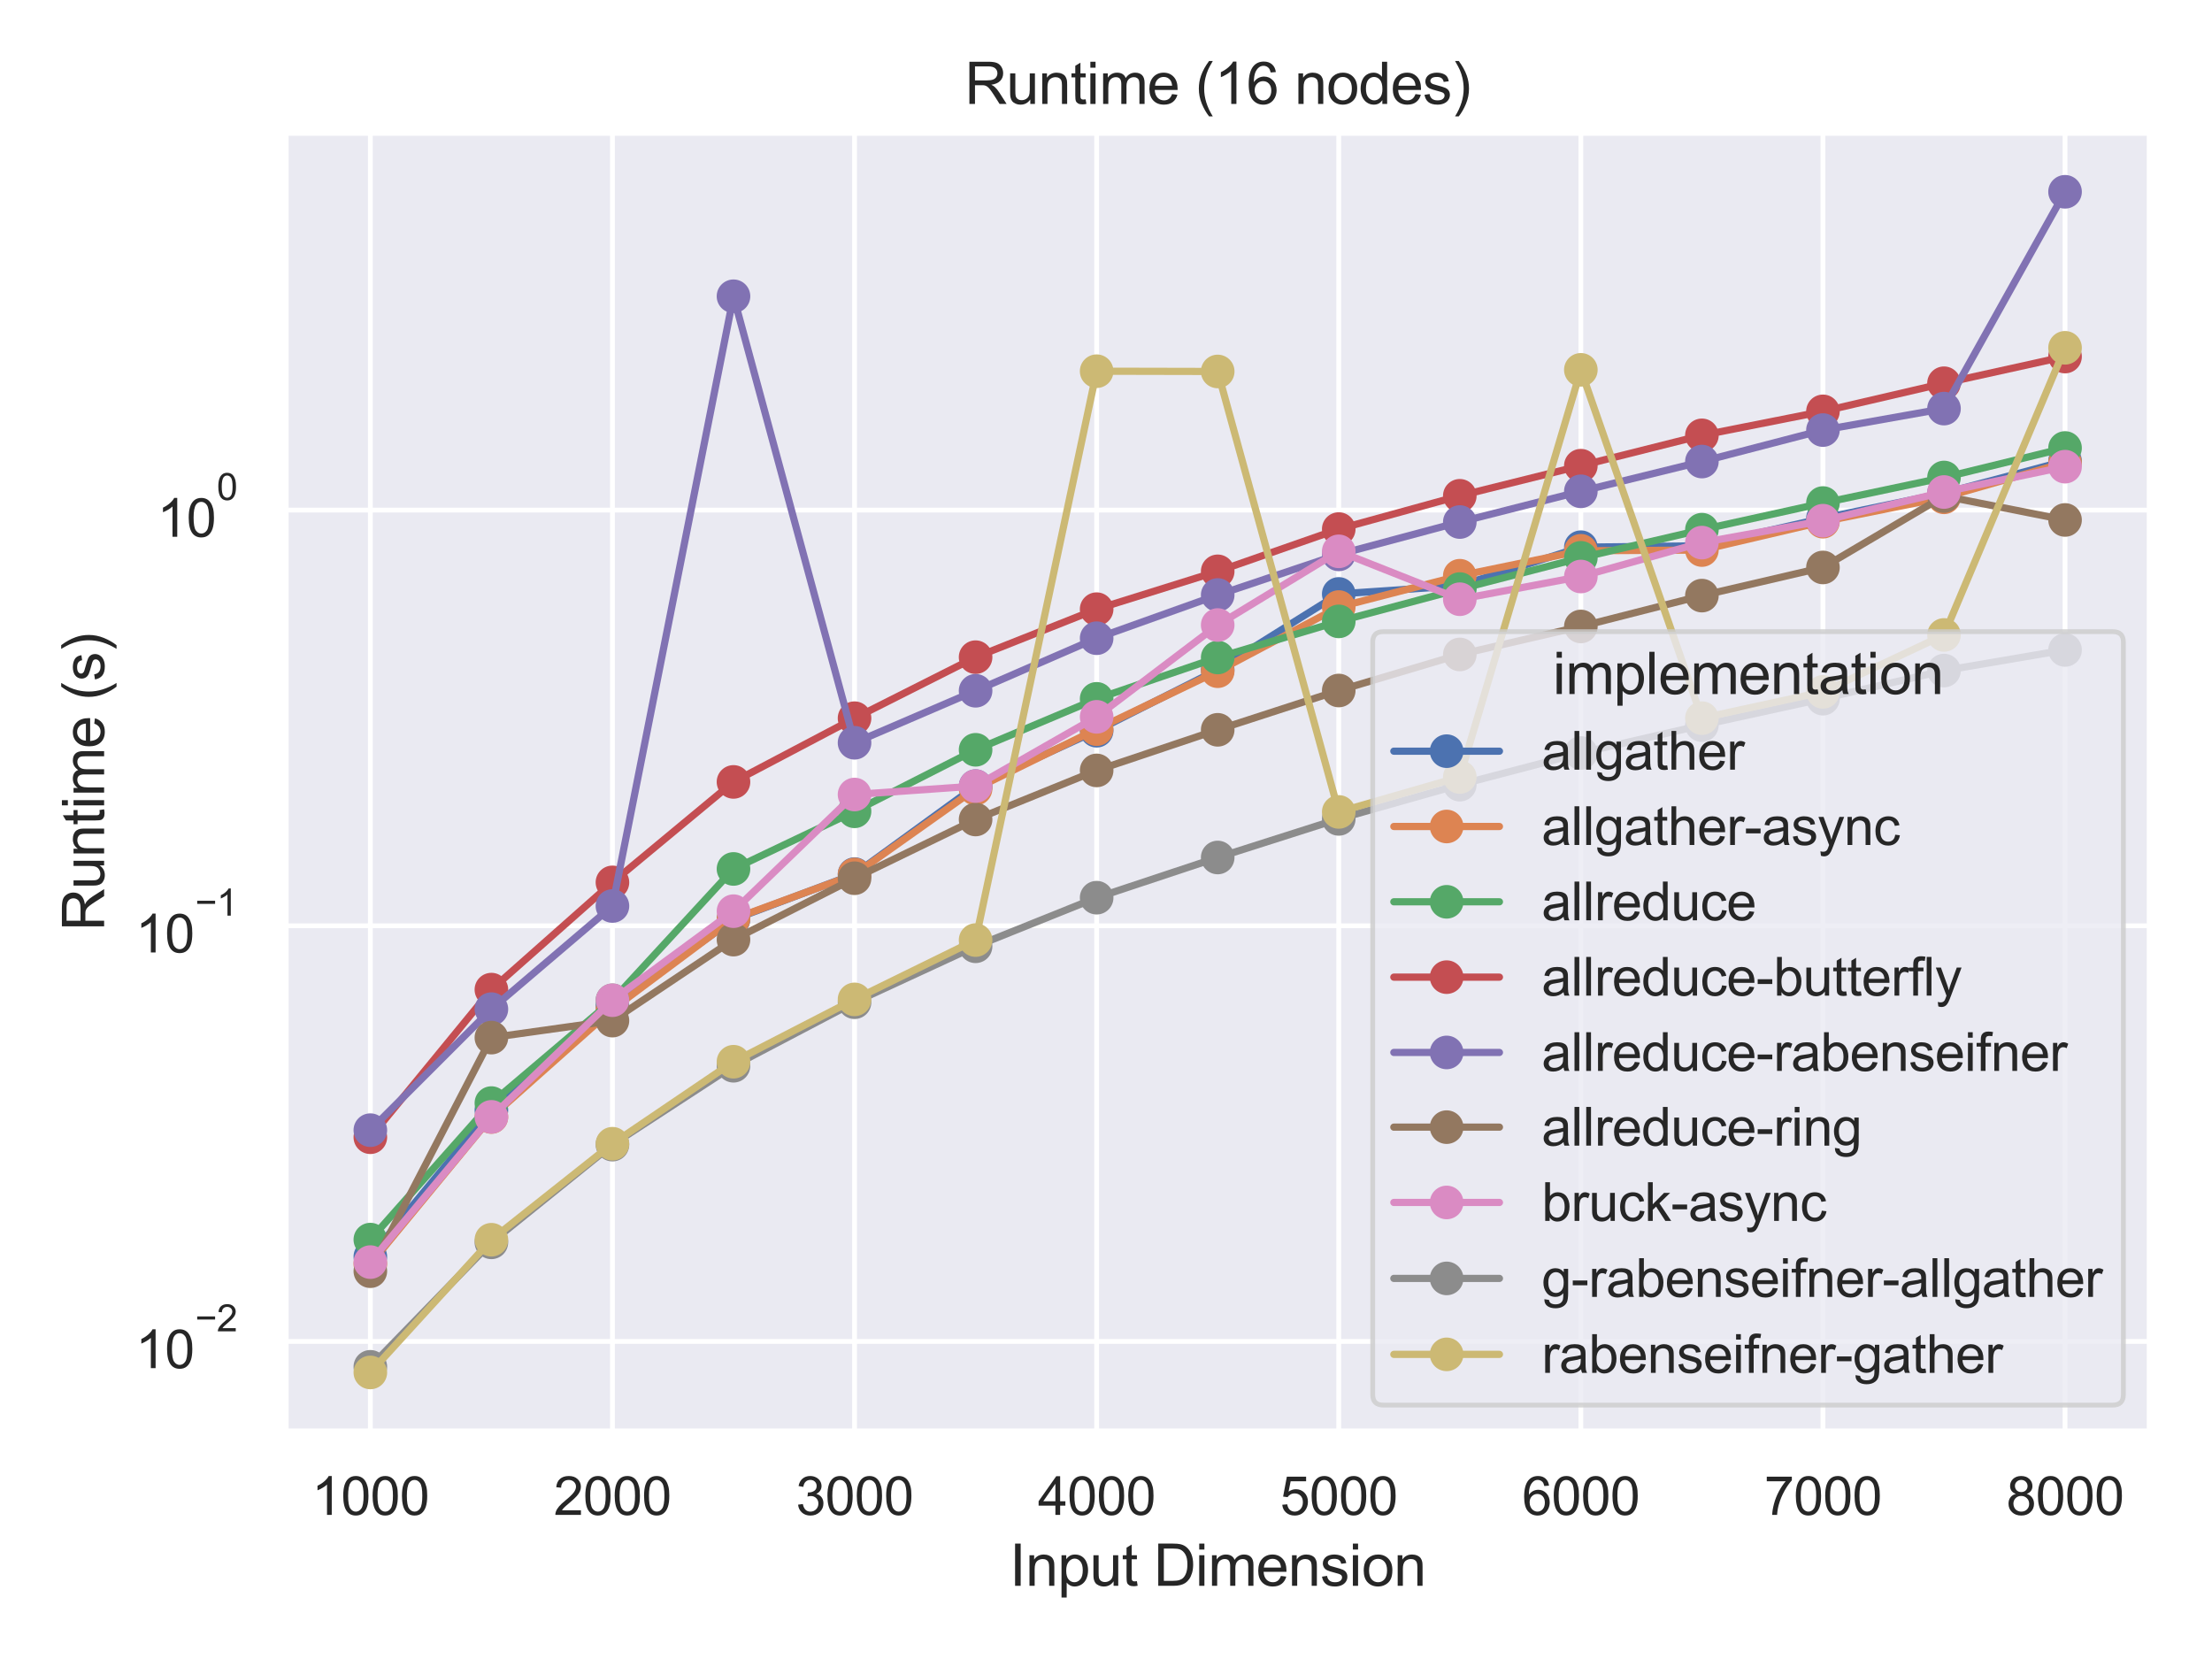 <?xml version="1.0" encoding="utf-8" standalone="no"?>
<!DOCTYPE svg PUBLIC "-//W3C//DTD SVG 1.1//EN"
  "http://www.w3.org/Graphics/SVG/1.1/DTD/svg11.dtd">
<svg height="345.6pt" version="1.1" viewBox="0 0 460.8 345.6" width="460.8pt" xmlns="http://www.w3.org/2000/svg" xmlns:xlink="http://www.w3.org/1999/xlink">
 <defs>
  <style type="text/css">*{stroke-linecap:butt;stroke-linejoin:round;}</style>
 </defs>
 <g id="figure_1">
  <g id="patch_1">
   <path d="M 0 345.6 
L 460.8 345.6 
L 460.8 0 
L 0 0 
z
" style="fill:#ffffff;"/>
  </g>
  <g id="axes_1">
   <g id="patch_2">
    <path d="M 59.497 298.204 
L 447.84 298.204 
L 447.84 27.656 
L 59.497 27.656 
z
" style="fill:#eaeaf2;"/>
   </g>
   <g id="matplotlib.axis_1">
    <g id="xtick_1">
     <g id="line2d_1">
      <path clip-path="url(#pab7d35e497)" d="M 77.149 298.204 
L 77.149 27.656 
" style="fill:none;stroke:#ffffff;stroke-linecap:round;"/>
     </g>
     <g id="text_1">
      <!-- 1000 -->
      <g style="fill:#262626;" transform="translate(64.915 315.577)scale(0.11 -0.11)">
       <defs>
        <path d="M 2384 0 
L 1822 0 
L 1822 3584 
Q 1619 3391 1289 3197 
Q 959 3003 697 2906 
L 697 3450 
Q 1169 3672 1522 3987 
Q 1875 4303 2022 4600 
L 2384 4600 
L 2384 0 
z
" id="ArialMT-31" transform="scale(0.016)"/>
        <path d="M 266 2259 
Q 266 3072 433 3567 
Q 600 4063 929 4331 
Q 1259 4600 1759 4600 
Q 2128 4600 2406 4451 
Q 2684 4303 2865 4023 
Q 3047 3744 3150 3342 
Q 3253 2941 3253 2259 
Q 3253 1453 3087 958 
Q 2922 463 2592 192 
Q 2263 -78 1759 -78 
Q 1097 -78 719 397 
Q 266 969 266 2259 
z
M 844 2259 
Q 844 1131 1108 757 
Q 1372 384 1759 384 
Q 2147 384 2411 759 
Q 2675 1134 2675 2259 
Q 2675 3391 2411 3762 
Q 2147 4134 1753 4134 
Q 1366 4134 1134 3806 
Q 844 3388 844 2259 
z
" id="ArialMT-30" transform="scale(0.016)"/>
       </defs>
       <use xlink:href="#ArialMT-31"/>
       <use x="55.615" xlink:href="#ArialMT-30"/>
       <use x="111.23" xlink:href="#ArialMT-30"/>
       <use x="166.846" xlink:href="#ArialMT-30"/>
      </g>
     </g>
    </g>
    <g id="xtick_2">
     <g id="line2d_2">
      <path clip-path="url(#pab7d35e497)" d="M 127.583 298.204 
L 127.583 27.656 
" style="fill:none;stroke:#ffffff;stroke-linecap:round;"/>
     </g>
     <g id="text_2">
      <!-- 2000 -->
      <g style="fill:#262626;" transform="translate(115.349 315.577)scale(0.11 -0.11)">
       <defs>
        <path d="M 3222 541 
L 3222 0 
L 194 0 
Q 188 203 259 391 
Q 375 700 629 1000 
Q 884 1300 1366 1694 
Q 2113 2306 2375 2664 
Q 2638 3022 2638 3341 
Q 2638 3675 2398 3904 
Q 2159 4134 1775 4134 
Q 1369 4134 1125 3890 
Q 881 3647 878 3216 
L 300 3275 
Q 359 3922 746 4261 
Q 1134 4600 1788 4600 
Q 2447 4600 2831 4234 
Q 3216 3869 3216 3328 
Q 3216 3053 3103 2787 
Q 2991 2522 2730 2228 
Q 2469 1934 1863 1422 
Q 1356 997 1212 845 
Q 1069 694 975 541 
L 3222 541 
z
" id="ArialMT-32" transform="scale(0.016)"/>
       </defs>
       <use xlink:href="#ArialMT-32"/>
       <use x="55.615" xlink:href="#ArialMT-30"/>
       <use x="111.23" xlink:href="#ArialMT-30"/>
       <use x="166.846" xlink:href="#ArialMT-30"/>
      </g>
     </g>
    </g>
    <g id="xtick_3">
     <g id="line2d_3">
      <path clip-path="url(#pab7d35e497)" d="M 178.017 298.204 
L 178.017 27.656 
" style="fill:none;stroke:#ffffff;stroke-linecap:round;"/>
     </g>
     <g id="text_3">
      <!-- 3000 -->
      <g style="fill:#262626;" transform="translate(165.783 315.577)scale(0.11 -0.11)">
       <defs>
        <path d="M 269 1209 
L 831 1284 
Q 928 806 1161 595 
Q 1394 384 1728 384 
Q 2125 384 2398 659 
Q 2672 934 2672 1341 
Q 2672 1728 2419 1979 
Q 2166 2231 1775 2231 
Q 1616 2231 1378 2169 
L 1441 2663 
Q 1497 2656 1531 2656 
Q 1891 2656 2178 2843 
Q 2466 3031 2466 3422 
Q 2466 3731 2256 3934 
Q 2047 4138 1716 4138 
Q 1388 4138 1169 3931 
Q 950 3725 888 3313 
L 325 3413 
Q 428 3978 793 4289 
Q 1159 4600 1703 4600 
Q 2078 4600 2393 4439 
Q 2709 4278 2876 4000 
Q 3044 3722 3044 3409 
Q 3044 3113 2884 2869 
Q 2725 2625 2413 2481 
Q 2819 2388 3044 2092 
Q 3269 1797 3269 1353 
Q 3269 753 2831 336 
Q 2394 -81 1725 -81 
Q 1122 -81 723 278 
Q 325 638 269 1209 
z
" id="ArialMT-33" transform="scale(0.016)"/>
       </defs>
       <use xlink:href="#ArialMT-33"/>
       <use x="55.615" xlink:href="#ArialMT-30"/>
       <use x="111.23" xlink:href="#ArialMT-30"/>
       <use x="166.846" xlink:href="#ArialMT-30"/>
      </g>
     </g>
    </g>
    <g id="xtick_4">
     <g id="line2d_4">
      <path clip-path="url(#pab7d35e497)" d="M 228.451 298.204 
L 228.451 27.656 
" style="fill:none;stroke:#ffffff;stroke-linecap:round;"/>
     </g>
     <g id="text_4">
      <!-- 4000 -->
      <g style="fill:#262626;" transform="translate(216.217 315.577)scale(0.11 -0.11)">
       <defs>
        <path d="M 2069 0 
L 2069 1097 
L 81 1097 
L 81 1613 
L 2172 4581 
L 2631 4581 
L 2631 1613 
L 3250 1613 
L 3250 1097 
L 2631 1097 
L 2631 0 
L 2069 0 
z
M 2069 1613 
L 2069 3678 
L 634 1613 
L 2069 1613 
z
" id="ArialMT-34" transform="scale(0.016)"/>
       </defs>
       <use xlink:href="#ArialMT-34"/>
       <use x="55.615" xlink:href="#ArialMT-30"/>
       <use x="111.23" xlink:href="#ArialMT-30"/>
       <use x="166.846" xlink:href="#ArialMT-30"/>
      </g>
     </g>
    </g>
    <g id="xtick_5">
     <g id="line2d_5">
      <path clip-path="url(#pab7d35e497)" d="M 278.886 298.204 
L 278.886 27.656 
" style="fill:none;stroke:#ffffff;stroke-linecap:round;"/>
     </g>
     <g id="text_5">
      <!-- 5000 -->
      <g style="fill:#262626;" transform="translate(266.652 315.577)scale(0.11 -0.11)">
       <defs>
        <path d="M 266 1200 
L 856 1250 
Q 922 819 1161 601 
Q 1400 384 1738 384 
Q 2144 384 2425 690 
Q 2706 997 2706 1503 
Q 2706 1984 2436 2262 
Q 2166 2541 1728 2541 
Q 1456 2541 1237 2417 
Q 1019 2294 894 2097 
L 366 2166 
L 809 4519 
L 3088 4519 
L 3088 3981 
L 1259 3981 
L 1013 2750 
Q 1425 3038 1878 3038 
Q 2478 3038 2890 2622 
Q 3303 2206 3303 1553 
Q 3303 931 2941 478 
Q 2500 -78 1738 -78 
Q 1113 -78 717 272 
Q 322 622 266 1200 
z
" id="ArialMT-35" transform="scale(0.016)"/>
       </defs>
       <use xlink:href="#ArialMT-35"/>
       <use x="55.615" xlink:href="#ArialMT-30"/>
       <use x="111.23" xlink:href="#ArialMT-30"/>
       <use x="166.846" xlink:href="#ArialMT-30"/>
      </g>
     </g>
    </g>
    <g id="xtick_6">
     <g id="line2d_6">
      <path clip-path="url(#pab7d35e497)" d="M 329.32 298.204 
L 329.32 27.656 
" style="fill:none;stroke:#ffffff;stroke-linecap:round;"/>
     </g>
     <g id="text_6">
      <!-- 6000 -->
      <g style="fill:#262626;" transform="translate(317.086 315.577)scale(0.11 -0.11)">
       <defs>
        <path d="M 3184 3459 
L 2625 3416 
Q 2550 3747 2413 3897 
Q 2184 4138 1850 4138 
Q 1581 4138 1378 3988 
Q 1113 3794 959 3422 
Q 806 3050 800 2363 
Q 1003 2672 1297 2822 
Q 1591 2972 1913 2972 
Q 2475 2972 2870 2558 
Q 3266 2144 3266 1488 
Q 3266 1056 3080 686 
Q 2894 316 2569 119 
Q 2244 -78 1831 -78 
Q 1128 -78 684 439 
Q 241 956 241 2144 
Q 241 3472 731 4075 
Q 1159 4600 1884 4600 
Q 2425 4600 2770 4297 
Q 3116 3994 3184 3459 
z
M 888 1484 
Q 888 1194 1011 928 
Q 1134 663 1356 523 
Q 1578 384 1822 384 
Q 2178 384 2434 671 
Q 2691 959 2691 1453 
Q 2691 1928 2437 2201 
Q 2184 2475 1800 2475 
Q 1419 2475 1153 2201 
Q 888 1928 888 1484 
z
" id="ArialMT-36" transform="scale(0.016)"/>
       </defs>
       <use xlink:href="#ArialMT-36"/>
       <use x="55.615" xlink:href="#ArialMT-30"/>
       <use x="111.23" xlink:href="#ArialMT-30"/>
       <use x="166.846" xlink:href="#ArialMT-30"/>
      </g>
     </g>
    </g>
    <g id="xtick_7">
     <g id="line2d_7">
      <path clip-path="url(#pab7d35e497)" d="M 379.754 298.204 
L 379.754 27.656 
" style="fill:none;stroke:#ffffff;stroke-linecap:round;"/>
     </g>
     <g id="text_7">
      <!-- 7000 -->
      <g style="fill:#262626;" transform="translate(367.52 315.577)scale(0.11 -0.11)">
       <defs>
        <path d="M 303 3981 
L 303 4522 
L 3269 4522 
L 3269 4084 
Q 2831 3619 2401 2847 
Q 1972 2075 1738 1259 
Q 1569 684 1522 0 
L 944 0 
Q 953 541 1156 1306 
Q 1359 2072 1739 2783 
Q 2119 3494 2547 3981 
L 303 3981 
z
" id="ArialMT-37" transform="scale(0.016)"/>
       </defs>
       <use xlink:href="#ArialMT-37"/>
       <use x="55.615" xlink:href="#ArialMT-30"/>
       <use x="111.23" xlink:href="#ArialMT-30"/>
       <use x="166.846" xlink:href="#ArialMT-30"/>
      </g>
     </g>
    </g>
    <g id="xtick_8">
     <g id="line2d_8">
      <path clip-path="url(#pab7d35e497)" d="M 430.188 298.204 
L 430.188 27.656 
" style="fill:none;stroke:#ffffff;stroke-linecap:round;"/>
     </g>
     <g id="text_8">
      <!-- 8000 -->
      <g style="fill:#262626;" transform="translate(417.954 315.577)scale(0.11 -0.11)">
       <defs>
        <path d="M 1131 2484 
Q 781 2613 612 2850 
Q 444 3088 444 3419 
Q 444 3919 803 4259 
Q 1163 4600 1759 4600 
Q 2359 4600 2725 4251 
Q 3091 3903 3091 3403 
Q 3091 3084 2923 2848 
Q 2756 2613 2416 2484 
Q 2838 2347 3058 2040 
Q 3278 1734 3278 1309 
Q 3278 722 2862 322 
Q 2447 -78 1769 -78 
Q 1091 -78 675 323 
Q 259 725 259 1325 
Q 259 1772 486 2073 
Q 713 2375 1131 2484 
z
M 1019 3438 
Q 1019 3113 1228 2906 
Q 1438 2700 1772 2700 
Q 2097 2700 2305 2904 
Q 2513 3109 2513 3406 
Q 2513 3716 2298 3927 
Q 2084 4138 1766 4138 
Q 1444 4138 1231 3931 
Q 1019 3725 1019 3438 
z
M 838 1322 
Q 838 1081 952 856 
Q 1066 631 1291 507 
Q 1516 384 1775 384 
Q 2178 384 2440 643 
Q 2703 903 2703 1303 
Q 2703 1709 2433 1975 
Q 2163 2241 1756 2241 
Q 1359 2241 1098 1978 
Q 838 1716 838 1322 
z
" id="ArialMT-38" transform="scale(0.016)"/>
       </defs>
       <use xlink:href="#ArialMT-38"/>
       <use x="55.615" xlink:href="#ArialMT-30"/>
       <use x="111.23" xlink:href="#ArialMT-30"/>
       <use x="166.846" xlink:href="#ArialMT-30"/>
      </g>
     </g>
    </g>
    <g id="text_9">
     <!-- Input Dimension -->
     <g style="fill:#262626;" transform="translate(210.315 330.353)scale(0.12 -0.12)">
      <defs>
       <path d="M 597 0 
L 597 4581 
L 1203 4581 
L 1203 0 
L 597 0 
z
" id="ArialMT-49" transform="scale(0.016)"/>
       <path d="M 422 0 
L 422 3319 
L 928 3319 
L 928 2847 
Q 1294 3394 1984 3394 
Q 2284 3394 2536 3286 
Q 2788 3178 2913 3003 
Q 3038 2828 3088 2588 
Q 3119 2431 3119 2041 
L 3119 0 
L 2556 0 
L 2556 2019 
Q 2556 2363 2490 2533 
Q 2425 2703 2258 2804 
Q 2091 2906 1866 2906 
Q 1506 2906 1245 2678 
Q 984 2450 984 1813 
L 984 0 
L 422 0 
z
" id="ArialMT-6e" transform="scale(0.016)"/>
       <path d="M 422 -1272 
L 422 3319 
L 934 3319 
L 934 2888 
Q 1116 3141 1344 3267 
Q 1572 3394 1897 3394 
Q 2322 3394 2647 3175 
Q 2972 2956 3137 2557 
Q 3303 2159 3303 1684 
Q 3303 1175 3120 767 
Q 2938 359 2589 142 
Q 2241 -75 1856 -75 
Q 1575 -75 1351 44 
Q 1128 163 984 344 
L 984 -1272 
L 422 -1272 
z
M 931 1641 
Q 931 1000 1190 694 
Q 1450 388 1819 388 
Q 2194 388 2461 705 
Q 2728 1022 2728 1688 
Q 2728 2322 2467 2637 
Q 2206 2953 1844 2953 
Q 1484 2953 1207 2617 
Q 931 2281 931 1641 
z
" id="ArialMT-70" transform="scale(0.016)"/>
       <path d="M 2597 0 
L 2597 488 
Q 2209 -75 1544 -75 
Q 1250 -75 995 37 
Q 741 150 617 320 
Q 494 491 444 738 
Q 409 903 409 1263 
L 409 3319 
L 972 3319 
L 972 1478 
Q 972 1038 1006 884 
Q 1059 663 1231 536 
Q 1403 409 1656 409 
Q 1909 409 2131 539 
Q 2353 669 2445 892 
Q 2538 1116 2538 1541 
L 2538 3319 
L 3100 3319 
L 3100 0 
L 2597 0 
z
" id="ArialMT-75" transform="scale(0.016)"/>
       <path d="M 1650 503 
L 1731 6 
Q 1494 -44 1306 -44 
Q 1000 -44 831 53 
Q 663 150 594 308 
Q 525 466 525 972 
L 525 2881 
L 113 2881 
L 113 3319 
L 525 3319 
L 525 4141 
L 1084 4478 
L 1084 3319 
L 1650 3319 
L 1650 2881 
L 1084 2881 
L 1084 941 
Q 1084 700 1114 631 
Q 1144 563 1211 522 
Q 1278 481 1403 481 
Q 1497 481 1650 503 
z
" id="ArialMT-74" transform="scale(0.016)"/>
       <path id="ArialMT-20" transform="scale(0.016)"/>
       <path d="M 494 0 
L 494 4581 
L 2072 4581 
Q 2606 4581 2888 4516 
Q 3281 4425 3559 4188 
Q 3922 3881 4101 3404 
Q 4281 2928 4281 2316 
Q 4281 1794 4159 1391 
Q 4038 988 3847 723 
Q 3656 459 3429 307 
Q 3203 156 2883 78 
Q 2563 0 2147 0 
L 494 0 
z
M 1100 541 
L 2078 541 
Q 2531 541 2789 625 
Q 3047 709 3200 863 
Q 3416 1078 3536 1442 
Q 3656 1806 3656 2325 
Q 3656 3044 3420 3430 
Q 3184 3816 2847 3947 
Q 2603 4041 2063 4041 
L 1100 4041 
L 1100 541 
z
" id="ArialMT-44" transform="scale(0.016)"/>
       <path d="M 425 3934 
L 425 4581 
L 988 4581 
L 988 3934 
L 425 3934 
z
M 425 0 
L 425 3319 
L 988 3319 
L 988 0 
L 425 0 
z
" id="ArialMT-69" transform="scale(0.016)"/>
       <path d="M 422 0 
L 422 3319 
L 925 3319 
L 925 2853 
Q 1081 3097 1340 3245 
Q 1600 3394 1931 3394 
Q 2300 3394 2536 3241 
Q 2772 3088 2869 2813 
Q 3263 3394 3894 3394 
Q 4388 3394 4653 3120 
Q 4919 2847 4919 2278 
L 4919 0 
L 4359 0 
L 4359 2091 
Q 4359 2428 4304 2576 
Q 4250 2725 4106 2815 
Q 3963 2906 3769 2906 
Q 3419 2906 3187 2673 
Q 2956 2441 2956 1928 
L 2956 0 
L 2394 0 
L 2394 2156 
Q 2394 2531 2256 2718 
Q 2119 2906 1806 2906 
Q 1569 2906 1367 2781 
Q 1166 2656 1075 2415 
Q 984 2175 984 1722 
L 984 0 
L 422 0 
z
" id="ArialMT-6d" transform="scale(0.016)"/>
       <path d="M 2694 1069 
L 3275 997 
Q 3138 488 2766 206 
Q 2394 -75 1816 -75 
Q 1088 -75 661 373 
Q 234 822 234 1631 
Q 234 2469 665 2931 
Q 1097 3394 1784 3394 
Q 2450 3394 2872 2941 
Q 3294 2488 3294 1666 
Q 3294 1616 3291 1516 
L 816 1516 
Q 847 969 1125 678 
Q 1403 388 1819 388 
Q 2128 388 2347 550 
Q 2566 713 2694 1069 
z
M 847 1978 
L 2700 1978 
Q 2663 2397 2488 2606 
Q 2219 2931 1791 2931 
Q 1403 2931 1139 2672 
Q 875 2413 847 1978 
z
" id="ArialMT-65" transform="scale(0.016)"/>
       <path d="M 197 991 
L 753 1078 
Q 800 744 1014 566 
Q 1228 388 1613 388 
Q 2000 388 2187 545 
Q 2375 703 2375 916 
Q 2375 1106 2209 1216 
Q 2094 1291 1634 1406 
Q 1016 1563 777 1677 
Q 538 1791 414 1992 
Q 291 2194 291 2438 
Q 291 2659 392 2848 
Q 494 3038 669 3163 
Q 800 3259 1026 3326 
Q 1253 3394 1513 3394 
Q 1903 3394 2198 3281 
Q 2494 3169 2634 2976 
Q 2775 2784 2828 2463 
L 2278 2388 
Q 2241 2644 2061 2787 
Q 1881 2931 1553 2931 
Q 1166 2931 1000 2803 
Q 834 2675 834 2503 
Q 834 2394 903 2306 
Q 972 2216 1119 2156 
Q 1203 2125 1616 2013 
Q 2213 1853 2448 1751 
Q 2684 1650 2818 1456 
Q 2953 1263 2953 975 
Q 2953 694 2789 445 
Q 2625 197 2315 61 
Q 2006 -75 1616 -75 
Q 969 -75 630 194 
Q 291 463 197 991 
z
" id="ArialMT-73" transform="scale(0.016)"/>
       <path d="M 213 1659 
Q 213 2581 725 3025 
Q 1153 3394 1769 3394 
Q 2453 3394 2887 2945 
Q 3322 2497 3322 1706 
Q 3322 1066 3130 698 
Q 2938 331 2570 128 
Q 2203 -75 1769 -75 
Q 1072 -75 642 372 
Q 213 819 213 1659 
z
M 791 1659 
Q 791 1022 1069 705 
Q 1347 388 1769 388 
Q 2188 388 2466 706 
Q 2744 1025 2744 1678 
Q 2744 2294 2464 2611 
Q 2184 2928 1769 2928 
Q 1347 2928 1069 2612 
Q 791 2297 791 1659 
z
" id="ArialMT-6f" transform="scale(0.016)"/>
      </defs>
      <use xlink:href="#ArialMT-49"/>
      <use x="27.783" xlink:href="#ArialMT-6e"/>
      <use x="83.398" xlink:href="#ArialMT-70"/>
      <use x="139.014" xlink:href="#ArialMT-75"/>
      <use x="194.629" xlink:href="#ArialMT-74"/>
      <use x="222.412" xlink:href="#ArialMT-20"/>
      <use x="250.195" xlink:href="#ArialMT-44"/>
      <use x="322.412" xlink:href="#ArialMT-69"/>
      <use x="344.629" xlink:href="#ArialMT-6d"/>
      <use x="427.93" xlink:href="#ArialMT-65"/>
      <use x="483.545" xlink:href="#ArialMT-6e"/>
      <use x="539.16" xlink:href="#ArialMT-73"/>
      <use x="589.16" xlink:href="#ArialMT-69"/>
      <use x="611.377" xlink:href="#ArialMT-6f"/>
      <use x="666.992" xlink:href="#ArialMT-6e"/>
     </g>
    </g>
   </g>
   <g id="matplotlib.axis_2">
    <g id="ytick_1">
     <g id="line2d_9">
      <path clip-path="url(#pab7d35e497)" d="M 59.497 279.448 
L 447.84 279.448 
" style="fill:none;stroke:#ffffff;stroke-linecap:round;"/>
     </g>
     <g id="text_10">
      <!-- $\mathdefault{10^{-2}}$ -->
      <g style="fill:#262626;" transform="translate(28.217 285.119)scale(0.11 -0.11)">
       <defs>
        <path d="M 3381 1997 
L 356 1997 
L 356 2522 
L 3381 2522 
L 3381 1997 
z
" id="ArialMT-2212" transform="scale(0.016)"/>
       </defs>
       <use transform="translate(0 0.994)" xlink:href="#ArialMT-31"/>
       <use transform="translate(55.615 0.994)" xlink:href="#ArialMT-30"/>
       <use transform="translate(112.973 70.688)scale(0.7)" xlink:href="#ArialMT-2212"/>
       <use transform="translate(153.852 70.688)scale(0.7)" xlink:href="#ArialMT-32"/>
      </g>
     </g>
    </g>
    <g id="ytick_2">
     <g id="line2d_10">
      <path clip-path="url(#pab7d35e497)" d="M 59.497 192.854 
L 447.84 192.854 
" style="fill:none;stroke:#ffffff;stroke-linecap:round;"/>
     </g>
     <g id="text_11">
      <!-- $\mathdefault{10^{-1}}$ -->
      <g style="fill:#262626;" transform="translate(28.217 198.526)scale(0.11 -0.11)">
       <use transform="translate(0 0.994)" xlink:href="#ArialMT-31"/>
       <use transform="translate(55.615 0.994)" xlink:href="#ArialMT-30"/>
       <use transform="translate(112.973 70.688)scale(0.7)" xlink:href="#ArialMT-2212"/>
       <use transform="translate(153.852 70.688)scale(0.7)" xlink:href="#ArialMT-31"/>
      </g>
     </g>
    </g>
    <g id="ytick_3">
     <g id="line2d_11">
      <path clip-path="url(#pab7d35e497)" d="M 59.497 106.261 
L 447.84 106.261 
" style="fill:none;stroke:#ffffff;stroke-linecap:round;"/>
     </g>
     <g id="text_12">
      <!-- $\mathdefault{10^{0}}$ -->
      <g style="fill:#262626;" transform="translate(32.727 111.933)scale(0.11 -0.11)">
       <use transform="translate(0 0.994)" xlink:href="#ArialMT-31"/>
       <use transform="translate(55.615 0.994)" xlink:href="#ArialMT-30"/>
       <use transform="translate(112.973 70.688)scale(0.7)" xlink:href="#ArialMT-30"/>
      </g>
     </g>
    </g>
    <g id="ytick_4"/>
    <g id="ytick_5"/>
    <g id="ytick_6"/>
    <g id="ytick_7"/>
    <g id="ytick_8"/>
    <g id="ytick_9"/>
    <g id="ytick_10"/>
    <g id="ytick_11"/>
    <g id="ytick_12"/>
    <g id="ytick_13"/>
    <g id="ytick_14"/>
    <g id="ytick_15"/>
    <g id="ytick_16"/>
    <g id="ytick_17"/>
    <g id="ytick_18"/>
    <g id="ytick_19"/>
    <g id="ytick_20"/>
    <g id="ytick_21"/>
    <g id="ytick_22"/>
    <g id="ytick_23"/>
    <g id="ytick_24"/>
    <g id="ytick_25"/>
    <g id="ytick_26"/>
    <g id="ytick_27"/>
    <g id="ytick_28"/>
    <g id="ytick_29"/>
    <g id="text_13">
     <!-- Runtime (s) -->
     <g style="fill:#262626;" transform="translate(21.691 193.933)rotate(-90)scale(0.12 -0.12)">
      <defs>
       <path d="M 503 0 
L 503 4581 
L 2534 4581 
Q 3147 4581 3465 4457 
Q 3784 4334 3975 4021 
Q 4166 3709 4166 3331 
Q 4166 2844 3850 2509 
Q 3534 2175 2875 2084 
Q 3116 1969 3241 1856 
Q 3506 1613 3744 1247 
L 4541 0 
L 3778 0 
L 3172 953 
Q 2906 1366 2734 1584 
Q 2563 1803 2427 1890 
Q 2291 1978 2150 2013 
Q 2047 2034 1813 2034 
L 1109 2034 
L 1109 0 
L 503 0 
z
M 1109 2559 
L 2413 2559 
Q 2828 2559 3062 2645 
Q 3297 2731 3419 2920 
Q 3541 3109 3541 3331 
Q 3541 3656 3305 3865 
Q 3069 4075 2559 4075 
L 1109 4075 
L 1109 2559 
z
" id="ArialMT-52" transform="scale(0.016)"/>
       <path d="M 1497 -1347 
Q 1031 -759 709 28 
Q 388 816 388 1659 
Q 388 2403 628 3084 
Q 909 3875 1497 4659 
L 1900 4659 
Q 1522 4009 1400 3731 
Q 1209 3300 1100 2831 
Q 966 2247 966 1656 
Q 966 153 1900 -1347 
L 1497 -1347 
z
" id="ArialMT-28" transform="scale(0.016)"/>
       <path d="M 791 -1347 
L 388 -1347 
Q 1322 153 1322 1656 
Q 1322 2244 1188 2822 
Q 1081 3291 891 3722 
Q 769 4003 388 4659 
L 791 4659 
Q 1378 3875 1659 3084 
Q 1900 2403 1900 1659 
Q 1900 816 1576 28 
Q 1253 -759 791 -1347 
z
" id="ArialMT-29" transform="scale(0.016)"/>
      </defs>
      <use xlink:href="#ArialMT-52"/>
      <use x="72.217" xlink:href="#ArialMT-75"/>
      <use x="127.832" xlink:href="#ArialMT-6e"/>
      <use x="183.447" xlink:href="#ArialMT-74"/>
      <use x="211.23" xlink:href="#ArialMT-69"/>
      <use x="233.447" xlink:href="#ArialMT-6d"/>
      <use x="316.748" xlink:href="#ArialMT-65"/>
      <use x="372.363" xlink:href="#ArialMT-20"/>
      <use x="400.146" xlink:href="#ArialMT-28"/>
      <use x="433.447" xlink:href="#ArialMT-73"/>
      <use x="483.447" xlink:href="#ArialMT-29"/>
     </g>
    </g>
   </g>
   <g id="line2d_12">
    <path clip-path="url(#pab7d35e497)" d="M 77.149 261.783 
L 102.366 231.264 
L 127.583 209.496 
L 152.8 191.544 
L 178.017 182.088 
L 203.234 163.76 
L 228.451 152.224 
L 253.669 139.497 
L 278.886 123.726 
L 304.103 122.004 
L 329.32 113.99 
L 354.537 113.689 
L 379.754 107.956 
L 404.971 102.719 
L 430.188 96.045 
" style="fill:none;stroke:#4c72b0;stroke-linecap:round;stroke-width:1.5;"/>
    <defs>
     <path d="M 0 3 
C 0.796 3 1.559 2.684 2.121 2.121 
C 2.684 1.559 3 0.796 3 0 
C 3 -0.796 2.684 -1.559 2.121 -2.121 
C 1.559 -2.684 0.796 -3 0 -3 
C -0.796 -3 -1.559 -2.684 -2.121 -2.121 
C -2.684 -1.559 -3 -0.796 -3 0 
C -3 0.796 -2.684 1.559 -2.121 2.121 
C -1.559 2.684 -0.796 3 0 3 
z
" id="ma3bccaa552" style="stroke:#4c72b0;"/>
    </defs>
    <g clip-path="url(#pab7d35e497)">
     <use style="fill:#4c72b0;stroke:#4c72b0;" x="77.149" xlink:href="#ma3bccaa552" y="261.783"/>
     <use style="fill:#4c72b0;stroke:#4c72b0;" x="102.366" xlink:href="#ma3bccaa552" y="231.264"/>
     <use style="fill:#4c72b0;stroke:#4c72b0;" x="127.583" xlink:href="#ma3bccaa552" y="209.496"/>
     <use style="fill:#4c72b0;stroke:#4c72b0;" x="152.8" xlink:href="#ma3bccaa552" y="191.544"/>
     <use style="fill:#4c72b0;stroke:#4c72b0;" x="178.017" xlink:href="#ma3bccaa552" y="182.088"/>
     <use style="fill:#4c72b0;stroke:#4c72b0;" x="203.234" xlink:href="#ma3bccaa552" y="163.76"/>
     <use style="fill:#4c72b0;stroke:#4c72b0;" x="228.451" xlink:href="#ma3bccaa552" y="152.224"/>
     <use style="fill:#4c72b0;stroke:#4c72b0;" x="253.669" xlink:href="#ma3bccaa552" y="139.497"/>
     <use style="fill:#4c72b0;stroke:#4c72b0;" x="278.886" xlink:href="#ma3bccaa552" y="123.726"/>
     <use style="fill:#4c72b0;stroke:#4c72b0;" x="304.103" xlink:href="#ma3bccaa552" y="122.004"/>
     <use style="fill:#4c72b0;stroke:#4c72b0;" x="329.32" xlink:href="#ma3bccaa552" y="113.99"/>
     <use style="fill:#4c72b0;stroke:#4c72b0;" x="354.537" xlink:href="#ma3bccaa552" y="113.689"/>
     <use style="fill:#4c72b0;stroke:#4c72b0;" x="379.754" xlink:href="#ma3bccaa552" y="107.956"/>
     <use style="fill:#4c72b0;stroke:#4c72b0;" x="404.971" xlink:href="#ma3bccaa552" y="102.719"/>
     <use style="fill:#4c72b0;stroke:#4c72b0;" x="430.188" xlink:href="#ma3bccaa552" y="96.045"/>
    </g>
   </g>
   <g id="line2d_13">
    <path clip-path="url(#pab7d35e497)" d="M 77.149 263.316 
L 102.366 232.692 
L 127.583 210.25 
L 152.8 191.417 
L 178.017 182.172 
L 203.234 164.304 
L 228.451 151.906 
L 253.669 139.826 
L 278.886 126.459 
L 304.103 119.936 
L 329.32 114.738 
L 354.537 114.586 
L 379.754 108.677 
L 404.971 103.603 
L 430.188 96.374 
" style="fill:none;stroke:#dd8452;stroke-linecap:round;stroke-width:1.5;"/>
    <defs>
     <path d="M 0 3 
C 0.796 3 1.559 2.684 2.121 2.121 
C 2.684 1.559 3 0.796 3 0 
C 3 -0.796 2.684 -1.559 2.121 -2.121 
C 1.559 -2.684 0.796 -3 0 -3 
C -0.796 -3 -1.559 -2.684 -2.121 -2.121 
C -2.684 -1.559 -3 -0.796 -3 0 
C -3 0.796 -2.684 1.559 -2.121 2.121 
C -1.559 2.684 -0.796 3 0 3 
z
" id="m23250f844b" style="stroke:#dd8452;"/>
    </defs>
    <g clip-path="url(#pab7d35e497)">
     <use style="fill:#dd8452;stroke:#dd8452;" x="77.149" xlink:href="#m23250f844b" y="263.316"/>
     <use style="fill:#dd8452;stroke:#dd8452;" x="102.366" xlink:href="#m23250f844b" y="232.692"/>
     <use style="fill:#dd8452;stroke:#dd8452;" x="127.583" xlink:href="#m23250f844b" y="210.25"/>
     <use style="fill:#dd8452;stroke:#dd8452;" x="152.8" xlink:href="#m23250f844b" y="191.417"/>
     <use style="fill:#dd8452;stroke:#dd8452;" x="178.017" xlink:href="#m23250f844b" y="182.172"/>
     <use style="fill:#dd8452;stroke:#dd8452;" x="203.234" xlink:href="#m23250f844b" y="164.304"/>
     <use style="fill:#dd8452;stroke:#dd8452;" x="228.451" xlink:href="#m23250f844b" y="151.906"/>
     <use style="fill:#dd8452;stroke:#dd8452;" x="253.669" xlink:href="#m23250f844b" y="139.826"/>
     <use style="fill:#dd8452;stroke:#dd8452;" x="278.886" xlink:href="#m23250f844b" y="126.459"/>
     <use style="fill:#dd8452;stroke:#dd8452;" x="304.103" xlink:href="#m23250f844b" y="119.936"/>
     <use style="fill:#dd8452;stroke:#dd8452;" x="329.32" xlink:href="#m23250f844b" y="114.738"/>
     <use style="fill:#dd8452;stroke:#dd8452;" x="354.537" xlink:href="#m23250f844b" y="114.586"/>
     <use style="fill:#dd8452;stroke:#dd8452;" x="379.754" xlink:href="#m23250f844b" y="108.677"/>
     <use style="fill:#dd8452;stroke:#dd8452;" x="404.971" xlink:href="#m23250f844b" y="103.603"/>
     <use style="fill:#dd8452;stroke:#dd8452;" x="430.188" xlink:href="#m23250f844b" y="96.374"/>
    </g>
   </g>
   <g id="line2d_14">
    <path clip-path="url(#pab7d35e497)" d="M 77.149 258.231 
L 102.366 229.79 
L 127.583 208.39 
L 152.8 181.017 
L 178.017 169.014 
L 203.234 156.197 
L 228.451 145.581 
L 253.669 136.969 
L 278.886 129.447 
L 304.103 122.713 
L 329.32 116.204 
L 354.537 110.343 
L 379.754 104.792 
L 404.971 99.47 
L 430.188 93.323 
" style="fill:none;stroke:#55a868;stroke-linecap:round;stroke-width:1.5;"/>
    <defs>
     <path d="M 0 3 
C 0.796 3 1.559 2.684 2.121 2.121 
C 2.684 1.559 3 0.796 3 0 
C 3 -0.796 2.684 -1.559 2.121 -2.121 
C 1.559 -2.684 0.796 -3 0 -3 
C -0.796 -3 -1.559 -2.684 -2.121 -2.121 
C -2.684 -1.559 -3 -0.796 -3 0 
C -3 0.796 -2.684 1.559 -2.121 2.121 
C -1.559 2.684 -0.796 3 0 3 
z
" id="m475a00ce7d" style="stroke:#55a868;"/>
    </defs>
    <g clip-path="url(#pab7d35e497)">
     <use style="fill:#55a868;stroke:#55a868;" x="77.149" xlink:href="#m475a00ce7d" y="258.231"/>
     <use style="fill:#55a868;stroke:#55a868;" x="102.366" xlink:href="#m475a00ce7d" y="229.79"/>
     <use style="fill:#55a868;stroke:#55a868;" x="127.583" xlink:href="#m475a00ce7d" y="208.39"/>
     <use style="fill:#55a868;stroke:#55a868;" x="152.8" xlink:href="#m475a00ce7d" y="181.017"/>
     <use style="fill:#55a868;stroke:#55a868;" x="178.017" xlink:href="#m475a00ce7d" y="169.014"/>
     <use style="fill:#55a868;stroke:#55a868;" x="203.234" xlink:href="#m475a00ce7d" y="156.197"/>
     <use style="fill:#55a868;stroke:#55a868;" x="228.451" xlink:href="#m475a00ce7d" y="145.581"/>
     <use style="fill:#55a868;stroke:#55a868;" x="253.669" xlink:href="#m475a00ce7d" y="136.969"/>
     <use style="fill:#55a868;stroke:#55a868;" x="278.886" xlink:href="#m475a00ce7d" y="129.447"/>
     <use style="fill:#55a868;stroke:#55a868;" x="304.103" xlink:href="#m475a00ce7d" y="122.713"/>
     <use style="fill:#55a868;stroke:#55a868;" x="329.32" xlink:href="#m475a00ce7d" y="116.204"/>
     <use style="fill:#55a868;stroke:#55a868;" x="354.537" xlink:href="#m475a00ce7d" y="110.343"/>
     <use style="fill:#55a868;stroke:#55a868;" x="379.754" xlink:href="#m475a00ce7d" y="104.792"/>
     <use style="fill:#55a868;stroke:#55a868;" x="404.971" xlink:href="#m475a00ce7d" y="99.47"/>
     <use style="fill:#55a868;stroke:#55a868;" x="430.188" xlink:href="#m475a00ce7d" y="93.323"/>
    </g>
   </g>
   <g id="line2d_15">
    <path clip-path="url(#pab7d35e497)" d="M 77.149 236.907 
L 102.366 206.155 
L 127.583 183.816 
L 152.8 162.888 
L 178.017 149.613 
L 203.234 136.903 
L 228.451 126.901 
L 253.669 119.018 
L 278.886 110.212 
L 304.103 103.282 
L 329.32 97.012 
L 354.537 90.689 
L 379.754 85.695 
L 404.971 79.838 
L 430.188 74.277 
" style="fill:none;stroke:#c44e52;stroke-linecap:round;stroke-width:1.5;"/>
    <defs>
     <path d="M 0 3 
C 0.796 3 1.559 2.684 2.121 2.121 
C 2.684 1.559 3 0.796 3 0 
C 3 -0.796 2.684 -1.559 2.121 -2.121 
C 1.559 -2.684 0.796 -3 0 -3 
C -0.796 -3 -1.559 -2.684 -2.121 -2.121 
C -2.684 -1.559 -3 -0.796 -3 0 
C -3 0.796 -2.684 1.559 -2.121 2.121 
C -1.559 2.684 -0.796 3 0 3 
z
" id="m150f8e700a" style="stroke:#c44e52;"/>
    </defs>
    <g clip-path="url(#pab7d35e497)">
     <use style="fill:#c44e52;stroke:#c44e52;" x="77.149" xlink:href="#m150f8e700a" y="236.907"/>
     <use style="fill:#c44e52;stroke:#c44e52;" x="102.366" xlink:href="#m150f8e700a" y="206.155"/>
     <use style="fill:#c44e52;stroke:#c44e52;" x="127.583" xlink:href="#m150f8e700a" y="183.816"/>
     <use style="fill:#c44e52;stroke:#c44e52;" x="152.8" xlink:href="#m150f8e700a" y="162.888"/>
     <use style="fill:#c44e52;stroke:#c44e52;" x="178.017" xlink:href="#m150f8e700a" y="149.613"/>
     <use style="fill:#c44e52;stroke:#c44e52;" x="203.234" xlink:href="#m150f8e700a" y="136.903"/>
     <use style="fill:#c44e52;stroke:#c44e52;" x="228.451" xlink:href="#m150f8e700a" y="126.901"/>
     <use style="fill:#c44e52;stroke:#c44e52;" x="253.669" xlink:href="#m150f8e700a" y="119.018"/>
     <use style="fill:#c44e52;stroke:#c44e52;" x="278.886" xlink:href="#m150f8e700a" y="110.212"/>
     <use style="fill:#c44e52;stroke:#c44e52;" x="304.103" xlink:href="#m150f8e700a" y="103.282"/>
     <use style="fill:#c44e52;stroke:#c44e52;" x="329.32" xlink:href="#m150f8e700a" y="97.012"/>
     <use style="fill:#c44e52;stroke:#c44e52;" x="354.537" xlink:href="#m150f8e700a" y="90.689"/>
     <use style="fill:#c44e52;stroke:#c44e52;" x="379.754" xlink:href="#m150f8e700a" y="85.695"/>
     <use style="fill:#c44e52;stroke:#c44e52;" x="404.971" xlink:href="#m150f8e700a" y="79.838"/>
     <use style="fill:#c44e52;stroke:#c44e52;" x="430.188" xlink:href="#m150f8e700a" y="74.277"/>
    </g>
   </g>
   <g id="line2d_16">
    <path clip-path="url(#pab7d35e497)" d="M 77.149 235.433 
L 102.366 210.224 
L 127.583 188.737 
L 152.8 61.717 
L 178.017 154.733 
L 203.234 143.899 
L 228.451 132.951 
L 253.669 123.947 
L 278.886 115.487 
L 304.103 108.75 
L 329.32 102.349 
L 354.537 96.15 
L 379.754 89.593 
L 404.971 85.118 
L 430.188 39.954 
" style="fill:none;stroke:#8172b3;stroke-linecap:round;stroke-width:1.5;"/>
    <defs>
     <path d="M 0 3 
C 0.796 3 1.559 2.684 2.121 2.121 
C 2.684 1.559 3 0.796 3 0 
C 3 -0.796 2.684 -1.559 2.121 -2.121 
C 1.559 -2.684 0.796 -3 0 -3 
C -0.796 -3 -1.559 -2.684 -2.121 -2.121 
C -2.684 -1.559 -3 -0.796 -3 0 
C -3 0.796 -2.684 1.559 -2.121 2.121 
C -1.559 2.684 -0.796 3 0 3 
z
" id="mba6e337b0e" style="stroke:#8172b3;"/>
    </defs>
    <g clip-path="url(#pab7d35e497)">
     <use style="fill:#8172b3;stroke:#8172b3;" x="77.149" xlink:href="#mba6e337b0e" y="235.433"/>
     <use style="fill:#8172b3;stroke:#8172b3;" x="102.366" xlink:href="#mba6e337b0e" y="210.224"/>
     <use style="fill:#8172b3;stroke:#8172b3;" x="127.583" xlink:href="#mba6e337b0e" y="188.737"/>
     <use style="fill:#8172b3;stroke:#8172b3;" x="152.8" xlink:href="#mba6e337b0e" y="61.717"/>
     <use style="fill:#8172b3;stroke:#8172b3;" x="178.017" xlink:href="#mba6e337b0e" y="154.733"/>
     <use style="fill:#8172b3;stroke:#8172b3;" x="203.234" xlink:href="#mba6e337b0e" y="143.899"/>
     <use style="fill:#8172b3;stroke:#8172b3;" x="228.451" xlink:href="#mba6e337b0e" y="132.951"/>
     <use style="fill:#8172b3;stroke:#8172b3;" x="253.669" xlink:href="#mba6e337b0e" y="123.947"/>
     <use style="fill:#8172b3;stroke:#8172b3;" x="278.886" xlink:href="#mba6e337b0e" y="115.487"/>
     <use style="fill:#8172b3;stroke:#8172b3;" x="304.103" xlink:href="#mba6e337b0e" y="108.75"/>
     <use style="fill:#8172b3;stroke:#8172b3;" x="329.32" xlink:href="#mba6e337b0e" y="102.349"/>
     <use style="fill:#8172b3;stroke:#8172b3;" x="354.537" xlink:href="#mba6e337b0e" y="96.15"/>
     <use style="fill:#8172b3;stroke:#8172b3;" x="379.754" xlink:href="#mba6e337b0e" y="89.593"/>
     <use style="fill:#8172b3;stroke:#8172b3;" x="404.971" xlink:href="#mba6e337b0e" y="85.118"/>
     <use style="fill:#8172b3;stroke:#8172b3;" x="430.188" xlink:href="#mba6e337b0e" y="39.954"/>
    </g>
   </g>
   <g id="line2d_17">
    <path clip-path="url(#pab7d35e497)" d="M 77.149 264.814 
L 102.366 216.154 
L 127.583 212.614 
L 152.8 195.739 
L 178.017 182.952 
L 203.234 170.716 
L 228.451 160.493 
L 253.669 152.032 
L 278.886 143.844 
L 304.103 136.334 
L 329.32 130.503 
L 354.537 124.076 
L 379.754 118.211 
L 404.971 103.341 
L 430.188 108.316 
" style="fill:none;stroke:#937860;stroke-linecap:round;stroke-width:1.5;"/>
    <defs>
     <path d="M 0 3 
C 0.796 3 1.559 2.684 2.121 2.121 
C 2.684 1.559 3 0.796 3 0 
C 3 -0.796 2.684 -1.559 2.121 -2.121 
C 1.559 -2.684 0.796 -3 0 -3 
C -0.796 -3 -1.559 -2.684 -2.121 -2.121 
C -2.684 -1.559 -3 -0.796 -3 0 
C -3 0.796 -2.684 1.559 -2.121 2.121 
C -1.559 2.684 -0.796 3 0 3 
z
" id="m5d64538cb4" style="stroke:#937860;"/>
    </defs>
    <g clip-path="url(#pab7d35e497)">
     <use style="fill:#937860;stroke:#937860;" x="77.149" xlink:href="#m5d64538cb4" y="264.814"/>
     <use style="fill:#937860;stroke:#937860;" x="102.366" xlink:href="#m5d64538cb4" y="216.154"/>
     <use style="fill:#937860;stroke:#937860;" x="127.583" xlink:href="#m5d64538cb4" y="212.614"/>
     <use style="fill:#937860;stroke:#937860;" x="152.8" xlink:href="#m5d64538cb4" y="195.739"/>
     <use style="fill:#937860;stroke:#937860;" x="178.017" xlink:href="#m5d64538cb4" y="182.952"/>
     <use style="fill:#937860;stroke:#937860;" x="203.234" xlink:href="#m5d64538cb4" y="170.716"/>
     <use style="fill:#937860;stroke:#937860;" x="228.451" xlink:href="#m5d64538cb4" y="160.493"/>
     <use style="fill:#937860;stroke:#937860;" x="253.669" xlink:href="#m5d64538cb4" y="152.032"/>
     <use style="fill:#937860;stroke:#937860;" x="278.886" xlink:href="#m5d64538cb4" y="143.844"/>
     <use style="fill:#937860;stroke:#937860;" x="304.103" xlink:href="#m5d64538cb4" y="136.334"/>
     <use style="fill:#937860;stroke:#937860;" x="329.32" xlink:href="#m5d64538cb4" y="130.503"/>
     <use style="fill:#937860;stroke:#937860;" x="354.537" xlink:href="#m5d64538cb4" y="124.076"/>
     <use style="fill:#937860;stroke:#937860;" x="379.754" xlink:href="#m5d64538cb4" y="118.211"/>
     <use style="fill:#937860;stroke:#937860;" x="404.971" xlink:href="#m5d64538cb4" y="103.341"/>
     <use style="fill:#937860;stroke:#937860;" x="430.188" xlink:href="#m5d64538cb4" y="108.316"/>
    </g>
   </g>
   <g id="line2d_18">
    <path clip-path="url(#pab7d35e497)" d="M 77.149 262.919 
L 102.366 232.663 
L 127.583 208.358 
L 152.8 189.815 
L 178.017 165.513 
L 203.234 163.747 
L 228.451 149.329 
L 253.669 130.204 
L 278.886 114.852 
L 304.103 124.83 
L 329.32 120.098 
L 354.537 113.034 
L 379.754 108.469 
L 404.971 102.496 
L 430.188 97.217 
" style="fill:none;stroke:#da8bc3;stroke-linecap:round;stroke-width:1.5;"/>
    <defs>
     <path d="M 0 3 
C 0.796 3 1.559 2.684 2.121 2.121 
C 2.684 1.559 3 0.796 3 0 
C 3 -0.796 2.684 -1.559 2.121 -2.121 
C 1.559 -2.684 0.796 -3 0 -3 
C -0.796 -3 -1.559 -2.684 -2.121 -2.121 
C -2.684 -1.559 -3 -0.796 -3 0 
C -3 0.796 -2.684 1.559 -2.121 2.121 
C -1.559 2.684 -0.796 3 0 3 
z
" id="mcc224f7054" style="stroke:#da8bc3;"/>
    </defs>
    <g clip-path="url(#pab7d35e497)">
     <use style="fill:#da8bc3;stroke:#da8bc3;" x="77.149" xlink:href="#mcc224f7054" y="262.919"/>
     <use style="fill:#da8bc3;stroke:#da8bc3;" x="102.366" xlink:href="#mcc224f7054" y="232.663"/>
     <use style="fill:#da8bc3;stroke:#da8bc3;" x="127.583" xlink:href="#mcc224f7054" y="208.358"/>
     <use style="fill:#da8bc3;stroke:#da8bc3;" x="152.8" xlink:href="#mcc224f7054" y="189.815"/>
     <use style="fill:#da8bc3;stroke:#da8bc3;" x="178.017" xlink:href="#mcc224f7054" y="165.513"/>
     <use style="fill:#da8bc3;stroke:#da8bc3;" x="203.234" xlink:href="#mcc224f7054" y="163.747"/>
     <use style="fill:#da8bc3;stroke:#da8bc3;" x="228.451" xlink:href="#mcc224f7054" y="149.329"/>
     <use style="fill:#da8bc3;stroke:#da8bc3;" x="253.669" xlink:href="#mcc224f7054" y="130.204"/>
     <use style="fill:#da8bc3;stroke:#da8bc3;" x="278.886" xlink:href="#mcc224f7054" y="114.852"/>
     <use style="fill:#da8bc3;stroke:#da8bc3;" x="304.103" xlink:href="#mcc224f7054" y="124.83"/>
     <use style="fill:#da8bc3;stroke:#da8bc3;" x="329.32" xlink:href="#mcc224f7054" y="120.098"/>
     <use style="fill:#da8bc3;stroke:#da8bc3;" x="354.537" xlink:href="#mcc224f7054" y="113.034"/>
     <use style="fill:#da8bc3;stroke:#da8bc3;" x="379.754" xlink:href="#mcc224f7054" y="108.469"/>
     <use style="fill:#da8bc3;stroke:#da8bc3;" x="404.971" xlink:href="#mcc224f7054" y="102.496"/>
     <use style="fill:#da8bc3;stroke:#da8bc3;" x="430.188" xlink:href="#mcc224f7054" y="97.217"/>
    </g>
   </g>
   <g id="line2d_19">
    <path clip-path="url(#pab7d35e497)" d="M 77.149 284.73 
L 102.366 258.804 
L 127.583 238.447 
L 152.8 222.016 
L 178.017 208.78 
L 203.234 197.129 
L 228.451 187.005 
L 253.669 178.631 
L 278.886 170.591 
L 304.103 163.464 
L 329.32 156.86 
L 354.537 151.064 
L 379.754 145.55 
L 404.971 139.69 
L 430.188 135.399 
" style="fill:none;stroke:#8c8c8c;stroke-linecap:round;stroke-width:1.5;"/>
    <defs>
     <path d="M 0 3 
C 0.796 3 1.559 2.684 2.121 2.121 
C 2.684 1.559 3 0.796 3 0 
C 3 -0.796 2.684 -1.559 2.121 -2.121 
C 1.559 -2.684 0.796 -3 0 -3 
C -0.796 -3 -1.559 -2.684 -2.121 -2.121 
C -2.684 -1.559 -3 -0.796 -3 0 
C -3 0.796 -2.684 1.559 -2.121 2.121 
C -1.559 2.684 -0.796 3 0 3 
z
" id="m4fd3ed3598" style="stroke:#8c8c8c;"/>
    </defs>
    <g clip-path="url(#pab7d35e497)">
     <use style="fill:#8c8c8c;stroke:#8c8c8c;" x="77.149" xlink:href="#m4fd3ed3598" y="284.73"/>
     <use style="fill:#8c8c8c;stroke:#8c8c8c;" x="102.366" xlink:href="#m4fd3ed3598" y="258.804"/>
     <use style="fill:#8c8c8c;stroke:#8c8c8c;" x="127.583" xlink:href="#m4fd3ed3598" y="238.447"/>
     <use style="fill:#8c8c8c;stroke:#8c8c8c;" x="152.8" xlink:href="#m4fd3ed3598" y="222.016"/>
     <use style="fill:#8c8c8c;stroke:#8c8c8c;" x="178.017" xlink:href="#m4fd3ed3598" y="208.78"/>
     <use style="fill:#8c8c8c;stroke:#8c8c8c;" x="203.234" xlink:href="#m4fd3ed3598" y="197.129"/>
     <use style="fill:#8c8c8c;stroke:#8c8c8c;" x="228.451" xlink:href="#m4fd3ed3598" y="187.005"/>
     <use style="fill:#8c8c8c;stroke:#8c8c8c;" x="253.669" xlink:href="#m4fd3ed3598" y="178.631"/>
     <use style="fill:#8c8c8c;stroke:#8c8c8c;" x="278.886" xlink:href="#m4fd3ed3598" y="170.591"/>
     <use style="fill:#8c8c8c;stroke:#8c8c8c;" x="304.103" xlink:href="#m4fd3ed3598" y="163.464"/>
     <use style="fill:#8c8c8c;stroke:#8c8c8c;" x="329.32" xlink:href="#m4fd3ed3598" y="156.86"/>
     <use style="fill:#8c8c8c;stroke:#8c8c8c;" x="354.537" xlink:href="#m4fd3ed3598" y="151.064"/>
     <use style="fill:#8c8c8c;stroke:#8c8c8c;" x="379.754" xlink:href="#m4fd3ed3598" y="145.55"/>
     <use style="fill:#8c8c8c;stroke:#8c8c8c;" x="404.971" xlink:href="#m4fd3ed3598" y="139.69"/>
     <use style="fill:#8c8c8c;stroke:#8c8c8c;" x="430.188" xlink:href="#m4fd3ed3598" y="135.399"/>
    </g>
   </g>
   <g id="line2d_20">
    <path clip-path="url(#pab7d35e497)" d="M 77.149 285.906 
L 102.366 258.261 
L 127.583 238.26 
L 152.8 221.177 
L 178.017 208.192 
L 203.234 195.831 
L 228.451 77.329 
L 253.669 77.382 
L 278.886 169.138 
L 304.103 161.866 
L 329.32 77.043 
L 354.537 149.604 
L 379.754 144.131 
L 404.971 132.272 
L 430.188 72.453 
" style="fill:none;stroke:#ccb974;stroke-linecap:round;stroke-width:1.5;"/>
    <defs>
     <path d="M 0 3 
C 0.796 3 1.559 2.684 2.121 2.121 
C 2.684 1.559 3 0.796 3 0 
C 3 -0.796 2.684 -1.559 2.121 -2.121 
C 1.559 -2.684 0.796 -3 0 -3 
C -0.796 -3 -1.559 -2.684 -2.121 -2.121 
C -2.684 -1.559 -3 -0.796 -3 0 
C -3 0.796 -2.684 1.559 -2.121 2.121 
C -1.559 2.684 -0.796 3 0 3 
z
" id="m42eb7719b7" style="stroke:#ccb974;"/>
    </defs>
    <g clip-path="url(#pab7d35e497)">
     <use style="fill:#ccb974;stroke:#ccb974;" x="77.149" xlink:href="#m42eb7719b7" y="285.906"/>
     <use style="fill:#ccb974;stroke:#ccb974;" x="102.366" xlink:href="#m42eb7719b7" y="258.261"/>
     <use style="fill:#ccb974;stroke:#ccb974;" x="127.583" xlink:href="#m42eb7719b7" y="238.26"/>
     <use style="fill:#ccb974;stroke:#ccb974;" x="152.8" xlink:href="#m42eb7719b7" y="221.177"/>
     <use style="fill:#ccb974;stroke:#ccb974;" x="178.017" xlink:href="#m42eb7719b7" y="208.192"/>
     <use style="fill:#ccb974;stroke:#ccb974;" x="203.234" xlink:href="#m42eb7719b7" y="195.831"/>
     <use style="fill:#ccb974;stroke:#ccb974;" x="228.451" xlink:href="#m42eb7719b7" y="77.329"/>
     <use style="fill:#ccb974;stroke:#ccb974;" x="253.669" xlink:href="#m42eb7719b7" y="77.382"/>
     <use style="fill:#ccb974;stroke:#ccb974;" x="278.886" xlink:href="#m42eb7719b7" y="169.138"/>
     <use style="fill:#ccb974;stroke:#ccb974;" x="304.103" xlink:href="#m42eb7719b7" y="161.866"/>
     <use style="fill:#ccb974;stroke:#ccb974;" x="329.32" xlink:href="#m42eb7719b7" y="77.043"/>
     <use style="fill:#ccb974;stroke:#ccb974;" x="354.537" xlink:href="#m42eb7719b7" y="149.604"/>
     <use style="fill:#ccb974;stroke:#ccb974;" x="379.754" xlink:href="#m42eb7719b7" y="144.131"/>
     <use style="fill:#ccb974;stroke:#ccb974;" x="404.971" xlink:href="#m42eb7719b7" y="132.272"/>
     <use style="fill:#ccb974;stroke:#ccb974;" x="430.188" xlink:href="#m42eb7719b7" y="72.453"/>
    </g>
   </g>
   <g id="patch_3">
    <path d="M 59.497 298.204 
L 59.497 27.656 
" style="fill:none;stroke:#ffffff;stroke-linecap:square;stroke-linejoin:miter;stroke-width:1.25;"/>
   </g>
   <g id="patch_4">
    <path d="M 447.84 298.204 
L 447.84 27.656 
" style="fill:none;stroke:#ffffff;stroke-linecap:square;stroke-linejoin:miter;stroke-width:1.25;"/>
   </g>
   <g id="patch_5">
    <path d="M 59.497 298.204 
L 447.84 298.204 
" style="fill:none;stroke:#ffffff;stroke-linecap:square;stroke-linejoin:miter;stroke-width:1.25;"/>
   </g>
   <g id="patch_6">
    <path d="M 59.497 27.656 
L 447.84 27.656 
" style="fill:none;stroke:#ffffff;stroke-linecap:square;stroke-linejoin:miter;stroke-width:1.25;"/>
   </g>
   <g id="text_14">
    <!-- Runtime (16 nodes) -->
    <g style="fill:#262626;" transform="translate(200.979 21.656)scale(0.12 -0.12)">
     <defs>
      <path d="M 2575 0 
L 2575 419 
Q 2259 -75 1647 -75 
Q 1250 -75 917 144 
Q 584 363 401 755 
Q 219 1147 219 1656 
Q 219 2153 384 2558 
Q 550 2963 881 3178 
Q 1213 3394 1622 3394 
Q 1922 3394 2156 3267 
Q 2391 3141 2538 2938 
L 2538 4581 
L 3097 4581 
L 3097 0 
L 2575 0 
z
M 797 1656 
Q 797 1019 1065 703 
Q 1334 388 1700 388 
Q 2069 388 2326 689 
Q 2584 991 2584 1609 
Q 2584 2291 2321 2609 
Q 2059 2928 1675 2928 
Q 1300 2928 1048 2622 
Q 797 2316 797 1656 
z
" id="ArialMT-64" transform="scale(0.016)"/>
     </defs>
     <use xlink:href="#ArialMT-52"/>
     <use x="72.217" xlink:href="#ArialMT-75"/>
     <use x="127.832" xlink:href="#ArialMT-6e"/>
     <use x="183.447" xlink:href="#ArialMT-74"/>
     <use x="211.23" xlink:href="#ArialMT-69"/>
     <use x="233.447" xlink:href="#ArialMT-6d"/>
     <use x="316.748" xlink:href="#ArialMT-65"/>
     <use x="372.363" xlink:href="#ArialMT-20"/>
     <use x="400.146" xlink:href="#ArialMT-28"/>
     <use x="433.447" xlink:href="#ArialMT-31"/>
     <use x="489.062" xlink:href="#ArialMT-36"/>
     <use x="544.678" xlink:href="#ArialMT-20"/>
     <use x="572.461" xlink:href="#ArialMT-6e"/>
     <use x="628.076" xlink:href="#ArialMT-6f"/>
     <use x="683.691" xlink:href="#ArialMT-64"/>
     <use x="739.307" xlink:href="#ArialMT-65"/>
     <use x="794.922" xlink:href="#ArialMT-73"/>
     <use x="844.922" xlink:href="#ArialMT-29"/>
    </g>
   </g>
   <g id="legend_1">
    <g id="patch_7">
     <path d="M 288.161 292.704 
L 440.14 292.704 
Q 442.34 292.704 442.34 290.504 
L 442.34 133.786 
Q 442.34 131.586 440.14 131.586 
L 288.161 131.586 
Q 285.961 131.586 285.961 133.786 
L 285.961 290.504 
Q 285.961 292.704 288.161 292.704 
z
" style="fill:#eaeaf2;opacity:0.8;stroke:#cccccc;stroke-linejoin:miter;"/>
    </g>
    <g id="text_15">
     <!-- implementation -->
     <g style="fill:#262626;" transform="translate(323.466 144.576)scale(0.12 -0.12)">
      <defs>
       <path d="M 409 0 
L 409 4581 
L 972 4581 
L 972 0 
L 409 0 
z
" id="ArialMT-6c" transform="scale(0.016)"/>
       <path d="M 2588 409 
Q 2275 144 1986 34 
Q 1697 -75 1366 -75 
Q 819 -75 525 192 
Q 231 459 231 875 
Q 231 1119 342 1320 
Q 453 1522 633 1644 
Q 813 1766 1038 1828 
Q 1203 1872 1538 1913 
Q 2219 1994 2541 2106 
Q 2544 2222 2544 2253 
Q 2544 2597 2384 2738 
Q 2169 2928 1744 2928 
Q 1347 2928 1158 2789 
Q 969 2650 878 2297 
L 328 2372 
Q 403 2725 575 2942 
Q 747 3159 1072 3276 
Q 1397 3394 1825 3394 
Q 2250 3394 2515 3294 
Q 2781 3194 2906 3042 
Q 3031 2891 3081 2659 
Q 3109 2516 3109 2141 
L 3109 1391 
Q 3109 606 3145 398 
Q 3181 191 3288 0 
L 2700 0 
Q 2613 175 2588 409 
z
M 2541 1666 
Q 2234 1541 1622 1453 
Q 1275 1403 1131 1340 
Q 988 1278 909 1158 
Q 831 1038 831 891 
Q 831 666 1001 516 
Q 1172 366 1500 366 
Q 1825 366 2078 508 
Q 2331 650 2450 897 
Q 2541 1088 2541 1459 
L 2541 1666 
z
" id="ArialMT-61" transform="scale(0.016)"/>
      </defs>
      <use xlink:href="#ArialMT-69"/>
      <use x="22.217" xlink:href="#ArialMT-6d"/>
      <use x="105.518" xlink:href="#ArialMT-70"/>
      <use x="161.133" xlink:href="#ArialMT-6c"/>
      <use x="183.35" xlink:href="#ArialMT-65"/>
      <use x="238.965" xlink:href="#ArialMT-6d"/>
      <use x="322.266" xlink:href="#ArialMT-65"/>
      <use x="377.881" xlink:href="#ArialMT-6e"/>
      <use x="433.496" xlink:href="#ArialMT-74"/>
      <use x="461.279" xlink:href="#ArialMT-61"/>
      <use x="516.895" xlink:href="#ArialMT-74"/>
      <use x="544.678" xlink:href="#ArialMT-69"/>
      <use x="566.895" xlink:href="#ArialMT-6f"/>
      <use x="622.51" xlink:href="#ArialMT-6e"/>
     </g>
    </g>
    <g id="line2d_21">
     <path d="M 290.361 156.484 
L 312.361 156.484 
" style="fill:none;stroke:#4c72b0;stroke-linecap:round;stroke-width:1.5;"/>
    </g>
    <g id="line2d_22">
     <g>
      <use style="fill:#4c72b0;stroke:#4c72b0;" x="301.361" xlink:href="#ma3bccaa552" y="156.484"/>
     </g>
    </g>
    <g id="text_16">
     <!-- allgather -->
     <g style="fill:#262626;" transform="translate(321.161 160.334)scale(0.11 -0.11)">
      <defs>
       <path d="M 319 -275 
L 866 -356 
Q 900 -609 1056 -725 
Q 1266 -881 1628 -881 
Q 2019 -881 2231 -725 
Q 2444 -569 2519 -288 
Q 2563 -116 2559 434 
Q 2191 0 1641 0 
Q 956 0 581 494 
Q 206 988 206 1678 
Q 206 2153 378 2554 
Q 550 2956 876 3175 
Q 1203 3394 1644 3394 
Q 2231 3394 2613 2919 
L 2613 3319 
L 3131 3319 
L 3131 450 
Q 3131 -325 2973 -648 
Q 2816 -972 2473 -1159 
Q 2131 -1347 1631 -1347 
Q 1038 -1347 672 -1080 
Q 306 -813 319 -275 
z
M 784 1719 
Q 784 1066 1043 766 
Q 1303 466 1694 466 
Q 2081 466 2343 764 
Q 2606 1063 2606 1700 
Q 2606 2309 2336 2618 
Q 2066 2928 1684 2928 
Q 1309 2928 1046 2623 
Q 784 2319 784 1719 
z
" id="ArialMT-67" transform="scale(0.016)"/>
       <path d="M 422 0 
L 422 4581 
L 984 4581 
L 984 2938 
Q 1378 3394 1978 3394 
Q 2347 3394 2619 3248 
Q 2891 3103 3008 2847 
Q 3125 2591 3125 2103 
L 3125 0 
L 2563 0 
L 2563 2103 
Q 2563 2525 2380 2717 
Q 2197 2909 1863 2909 
Q 1613 2909 1392 2779 
Q 1172 2650 1078 2428 
Q 984 2206 984 1816 
L 984 0 
L 422 0 
z
" id="ArialMT-68" transform="scale(0.016)"/>
       <path d="M 416 0 
L 416 3319 
L 922 3319 
L 922 2816 
Q 1116 3169 1280 3281 
Q 1444 3394 1641 3394 
Q 1925 3394 2219 3213 
L 2025 2691 
Q 1819 2813 1613 2813 
Q 1428 2813 1281 2702 
Q 1134 2591 1072 2394 
Q 978 2094 978 1738 
L 978 0 
L 416 0 
z
" id="ArialMT-72" transform="scale(0.016)"/>
      </defs>
      <use xlink:href="#ArialMT-61"/>
      <use x="55.615" xlink:href="#ArialMT-6c"/>
      <use x="77.832" xlink:href="#ArialMT-6c"/>
      <use x="100.049" xlink:href="#ArialMT-67"/>
      <use x="155.664" xlink:href="#ArialMT-61"/>
      <use x="211.279" xlink:href="#ArialMT-74"/>
      <use x="239.062" xlink:href="#ArialMT-68"/>
      <use x="294.678" xlink:href="#ArialMT-65"/>
      <use x="350.293" xlink:href="#ArialMT-72"/>
     </g>
    </g>
    <g id="line2d_23">
     <path d="M 290.361 172.173 
L 312.361 172.173 
" style="fill:none;stroke:#dd8452;stroke-linecap:round;stroke-width:1.5;"/>
    </g>
    <g id="line2d_24">
     <g>
      <use style="fill:#dd8452;stroke:#dd8452;" x="301.361" xlink:href="#m23250f844b" y="172.173"/>
     </g>
    </g>
    <g id="text_17">
     <!-- allgather-async -->
     <g style="fill:#262626;" transform="translate(321.161 176.023)scale(0.11 -0.11)">
      <defs>
       <path d="M 203 1375 
L 203 1941 
L 1931 1941 
L 1931 1375 
L 203 1375 
z
" id="ArialMT-2d" transform="scale(0.016)"/>
       <path d="M 397 -1278 
L 334 -750 
Q 519 -800 656 -800 
Q 844 -800 956 -737 
Q 1069 -675 1141 -563 
Q 1194 -478 1313 -144 
Q 1328 -97 1363 -6 
L 103 3319 
L 709 3319 
L 1400 1397 
Q 1534 1031 1641 628 
Q 1738 1016 1872 1384 
L 2581 3319 
L 3144 3319 
L 1881 -56 
Q 1678 -603 1566 -809 
Q 1416 -1088 1222 -1217 
Q 1028 -1347 759 -1347 
Q 597 -1347 397 -1278 
z
" id="ArialMT-79" transform="scale(0.016)"/>
       <path d="M 2588 1216 
L 3141 1144 
Q 3050 572 2676 248 
Q 2303 -75 1759 -75 
Q 1078 -75 664 370 
Q 250 816 250 1647 
Q 250 2184 428 2587 
Q 606 2991 970 3192 
Q 1334 3394 1763 3394 
Q 2303 3394 2647 3120 
Q 2991 2847 3088 2344 
L 2541 2259 
Q 2463 2594 2264 2762 
Q 2066 2931 1784 2931 
Q 1359 2931 1093 2626 
Q 828 2322 828 1663 
Q 828 994 1084 691 
Q 1341 388 1753 388 
Q 2084 388 2306 591 
Q 2528 794 2588 1216 
z
" id="ArialMT-63" transform="scale(0.016)"/>
      </defs>
      <use xlink:href="#ArialMT-61"/>
      <use x="55.615" xlink:href="#ArialMT-6c"/>
      <use x="77.832" xlink:href="#ArialMT-6c"/>
      <use x="100.049" xlink:href="#ArialMT-67"/>
      <use x="155.664" xlink:href="#ArialMT-61"/>
      <use x="211.279" xlink:href="#ArialMT-74"/>
      <use x="239.062" xlink:href="#ArialMT-68"/>
      <use x="294.678" xlink:href="#ArialMT-65"/>
      <use x="350.293" xlink:href="#ArialMT-72"/>
      <use x="383.594" xlink:href="#ArialMT-2d"/>
      <use x="416.895" xlink:href="#ArialMT-61"/>
      <use x="472.51" xlink:href="#ArialMT-73"/>
      <use x="522.51" xlink:href="#ArialMT-79"/>
      <use x="572.51" xlink:href="#ArialMT-6e"/>
      <use x="628.125" xlink:href="#ArialMT-63"/>
     </g>
    </g>
    <g id="line2d_25">
     <path d="M 290.361 187.862 
L 312.361 187.862 
" style="fill:none;stroke:#55a868;stroke-linecap:round;stroke-width:1.5;"/>
    </g>
    <g id="line2d_26">
     <g>
      <use style="fill:#55a868;stroke:#55a868;" x="301.361" xlink:href="#m475a00ce7d" y="187.862"/>
     </g>
    </g>
    <g id="text_18">
     <!-- allreduce -->
     <g style="fill:#262626;" transform="translate(321.161 191.712)scale(0.11 -0.11)">
      <use xlink:href="#ArialMT-61"/>
      <use x="55.615" xlink:href="#ArialMT-6c"/>
      <use x="77.832" xlink:href="#ArialMT-6c"/>
      <use x="100.049" xlink:href="#ArialMT-72"/>
      <use x="133.35" xlink:href="#ArialMT-65"/>
      <use x="188.965" xlink:href="#ArialMT-64"/>
      <use x="244.58" xlink:href="#ArialMT-75"/>
      <use x="300.195" xlink:href="#ArialMT-63"/>
      <use x="350.195" xlink:href="#ArialMT-65"/>
     </g>
    </g>
    <g id="line2d_27">
     <path d="M 290.361 203.556 
L 312.361 203.556 
" style="fill:none;stroke:#c44e52;stroke-linecap:round;stroke-width:1.5;"/>
    </g>
    <g id="line2d_28">
     <g>
      <use style="fill:#c44e52;stroke:#c44e52;" x="301.361" xlink:href="#m150f8e700a" y="203.556"/>
     </g>
    </g>
    <g id="text_19">
     <!-- allreduce-butterfly -->
     <g style="fill:#262626;" transform="translate(321.161 207.406)scale(0.11 -0.11)">
      <defs>
       <path d="M 941 0 
L 419 0 
L 419 4581 
L 981 4581 
L 981 2947 
Q 1338 3394 1891 3394 
Q 2197 3394 2470 3270 
Q 2744 3147 2920 2923 
Q 3097 2700 3197 2384 
Q 3297 2069 3297 1709 
Q 3297 856 2875 390 
Q 2453 -75 1863 -75 
Q 1275 -75 941 416 
L 941 0 
z
M 934 1684 
Q 934 1088 1097 822 
Q 1363 388 1816 388 
Q 2184 388 2453 708 
Q 2722 1028 2722 1663 
Q 2722 2313 2464 2622 
Q 2206 2931 1841 2931 
Q 1472 2931 1203 2611 
Q 934 2291 934 1684 
z
" id="ArialMT-62" transform="scale(0.016)"/>
       <path d="M 556 0 
L 556 2881 
L 59 2881 
L 59 3319 
L 556 3319 
L 556 3672 
Q 556 4006 616 4169 
Q 697 4388 901 4523 
Q 1106 4659 1475 4659 
Q 1713 4659 2000 4603 
L 1916 4113 
Q 1741 4144 1584 4144 
Q 1328 4144 1222 4034 
Q 1116 3925 1116 3625 
L 1116 3319 
L 1763 3319 
L 1763 2881 
L 1116 2881 
L 1116 0 
L 556 0 
z
" id="ArialMT-66" transform="scale(0.016)"/>
      </defs>
      <use xlink:href="#ArialMT-61"/>
      <use x="55.615" xlink:href="#ArialMT-6c"/>
      <use x="77.832" xlink:href="#ArialMT-6c"/>
      <use x="100.049" xlink:href="#ArialMT-72"/>
      <use x="133.35" xlink:href="#ArialMT-65"/>
      <use x="188.965" xlink:href="#ArialMT-64"/>
      <use x="244.58" xlink:href="#ArialMT-75"/>
      <use x="300.195" xlink:href="#ArialMT-63"/>
      <use x="350.195" xlink:href="#ArialMT-65"/>
      <use x="405.811" xlink:href="#ArialMT-2d"/>
      <use x="439.111" xlink:href="#ArialMT-62"/>
      <use x="494.727" xlink:href="#ArialMT-75"/>
      <use x="550.342" xlink:href="#ArialMT-74"/>
      <use x="578.125" xlink:href="#ArialMT-74"/>
      <use x="605.908" xlink:href="#ArialMT-65"/>
      <use x="661.523" xlink:href="#ArialMT-72"/>
      <use x="694.824" xlink:href="#ArialMT-66"/>
      <use x="722.607" xlink:href="#ArialMT-6c"/>
      <use x="744.824" xlink:href="#ArialMT-79"/>
     </g>
    </g>
    <g id="line2d_29">
     <path d="M 290.361 219.244 
L 312.361 219.244 
" style="fill:none;stroke:#8172b3;stroke-linecap:round;stroke-width:1.5;"/>
    </g>
    <g id="line2d_30">
     <g>
      <use style="fill:#8172b3;stroke:#8172b3;" x="301.361" xlink:href="#mba6e337b0e" y="219.244"/>
     </g>
    </g>
    <g id="text_20">
     <!-- allreduce-rabenseifner -->
     <g style="fill:#262626;" transform="translate(321.161 223.094)scale(0.11 -0.11)">
      <use xlink:href="#ArialMT-61"/>
      <use x="55.615" xlink:href="#ArialMT-6c"/>
      <use x="77.832" xlink:href="#ArialMT-6c"/>
      <use x="100.049" xlink:href="#ArialMT-72"/>
      <use x="133.35" xlink:href="#ArialMT-65"/>
      <use x="188.965" xlink:href="#ArialMT-64"/>
      <use x="244.58" xlink:href="#ArialMT-75"/>
      <use x="300.195" xlink:href="#ArialMT-63"/>
      <use x="350.195" xlink:href="#ArialMT-65"/>
      <use x="405.811" xlink:href="#ArialMT-2d"/>
      <use x="439.111" xlink:href="#ArialMT-72"/>
      <use x="472.412" xlink:href="#ArialMT-61"/>
      <use x="528.027" xlink:href="#ArialMT-62"/>
      <use x="583.643" xlink:href="#ArialMT-65"/>
      <use x="639.258" xlink:href="#ArialMT-6e"/>
      <use x="694.873" xlink:href="#ArialMT-73"/>
      <use x="744.873" xlink:href="#ArialMT-65"/>
      <use x="800.488" xlink:href="#ArialMT-69"/>
      <use x="822.705" xlink:href="#ArialMT-66"/>
      <use x="850.488" xlink:href="#ArialMT-6e"/>
      <use x="906.104" xlink:href="#ArialMT-65"/>
      <use x="961.719" xlink:href="#ArialMT-72"/>
     </g>
    </g>
    <g id="line2d_31">
     <path d="M 290.361 234.804 
L 312.361 234.804 
" style="fill:none;stroke:#937860;stroke-linecap:round;stroke-width:1.5;"/>
    </g>
    <g id="line2d_32">
     <g>
      <use style="fill:#937860;stroke:#937860;" x="301.361" xlink:href="#m5d64538cb4" y="234.804"/>
     </g>
    </g>
    <g id="text_21">
     <!-- allreduce-ring -->
     <g style="fill:#262626;" transform="translate(321.161 238.654)scale(0.11 -0.11)">
      <use xlink:href="#ArialMT-61"/>
      <use x="55.615" xlink:href="#ArialMT-6c"/>
      <use x="77.832" xlink:href="#ArialMT-6c"/>
      <use x="100.049" xlink:href="#ArialMT-72"/>
      <use x="133.35" xlink:href="#ArialMT-65"/>
      <use x="188.965" xlink:href="#ArialMT-64"/>
      <use x="244.58" xlink:href="#ArialMT-75"/>
      <use x="300.195" xlink:href="#ArialMT-63"/>
      <use x="350.195" xlink:href="#ArialMT-65"/>
      <use x="405.811" xlink:href="#ArialMT-2d"/>
      <use x="439.111" xlink:href="#ArialMT-72"/>
      <use x="472.412" xlink:href="#ArialMT-69"/>
      <use x="494.629" xlink:href="#ArialMT-6e"/>
      <use x="550.244" xlink:href="#ArialMT-67"/>
     </g>
    </g>
    <g id="line2d_33">
     <path d="M 290.361 250.493 
L 312.361 250.493 
" style="fill:none;stroke:#da8bc3;stroke-linecap:round;stroke-width:1.5;"/>
    </g>
    <g id="line2d_34">
     <g>
      <use style="fill:#da8bc3;stroke:#da8bc3;" x="301.361" xlink:href="#mcc224f7054" y="250.493"/>
     </g>
    </g>
    <g id="text_22">
     <!-- bruck-async -->
     <g style="fill:#262626;" transform="translate(321.161 254.343)scale(0.11 -0.11)">
      <defs>
       <path d="M 425 0 
L 425 4581 
L 988 4581 
L 988 1969 
L 2319 3319 
L 3047 3319 
L 1778 2088 
L 3175 0 
L 2481 0 
L 1384 1697 
L 988 1316 
L 988 0 
L 425 0 
z
" id="ArialMT-6b" transform="scale(0.016)"/>
      </defs>
      <use xlink:href="#ArialMT-62"/>
      <use x="55.615" xlink:href="#ArialMT-72"/>
      <use x="88.916" xlink:href="#ArialMT-75"/>
      <use x="144.531" xlink:href="#ArialMT-63"/>
      <use x="194.531" xlink:href="#ArialMT-6b"/>
      <use x="244.531" xlink:href="#ArialMT-2d"/>
      <use x="277.832" xlink:href="#ArialMT-61"/>
      <use x="333.447" xlink:href="#ArialMT-73"/>
      <use x="383.447" xlink:href="#ArialMT-79"/>
      <use x="433.447" xlink:href="#ArialMT-6e"/>
      <use x="489.062" xlink:href="#ArialMT-63"/>
     </g>
    </g>
    <g id="line2d_35">
     <path d="M 290.361 266.316 
L 312.361 266.316 
" style="fill:none;stroke:#8c8c8c;stroke-linecap:round;stroke-width:1.5;"/>
    </g>
    <g id="line2d_36">
     <g>
      <use style="fill:#8c8c8c;stroke:#8c8c8c;" x="301.361" xlink:href="#m4fd3ed3598" y="266.316"/>
     </g>
    </g>
    <g id="text_23">
     <!-- g-rabenseifner-allgather -->
     <g style="fill:#262626;" transform="translate(321.161 270.166)scale(0.11 -0.11)">
      <use xlink:href="#ArialMT-67"/>
      <use x="55.615" xlink:href="#ArialMT-2d"/>
      <use x="88.916" xlink:href="#ArialMT-72"/>
      <use x="122.217" xlink:href="#ArialMT-61"/>
      <use x="177.832" xlink:href="#ArialMT-62"/>
      <use x="233.447" xlink:href="#ArialMT-65"/>
      <use x="289.062" xlink:href="#ArialMT-6e"/>
      <use x="344.678" xlink:href="#ArialMT-73"/>
      <use x="394.678" xlink:href="#ArialMT-65"/>
      <use x="450.293" xlink:href="#ArialMT-69"/>
      <use x="472.51" xlink:href="#ArialMT-66"/>
      <use x="500.293" xlink:href="#ArialMT-6e"/>
      <use x="555.908" xlink:href="#ArialMT-65"/>
      <use x="611.523" xlink:href="#ArialMT-72"/>
      <use x="644.824" xlink:href="#ArialMT-2d"/>
      <use x="678.125" xlink:href="#ArialMT-61"/>
      <use x="733.74" xlink:href="#ArialMT-6c"/>
      <use x="755.957" xlink:href="#ArialMT-6c"/>
      <use x="778.174" xlink:href="#ArialMT-67"/>
      <use x="833.789" xlink:href="#ArialMT-61"/>
      <use x="889.404" xlink:href="#ArialMT-74"/>
      <use x="917.188" xlink:href="#ArialMT-68"/>
      <use x="972.803" xlink:href="#ArialMT-65"/>
      <use x="1028.418" xlink:href="#ArialMT-72"/>
     </g>
    </g>
    <g id="line2d_37">
     <path d="M 290.361 282.139 
L 312.361 282.139 
" style="fill:none;stroke:#ccb974;stroke-linecap:round;stroke-width:1.5;"/>
    </g>
    <g id="line2d_38">
     <g>
      <use style="fill:#ccb974;stroke:#ccb974;" x="301.361" xlink:href="#m42eb7719b7" y="282.139"/>
     </g>
    </g>
    <g id="text_24">
     <!-- rabenseifner-gather -->
     <g style="fill:#262626;" transform="translate(321.161 285.989)scale(0.11 -0.11)">
      <use xlink:href="#ArialMT-72"/>
      <use x="33.301" xlink:href="#ArialMT-61"/>
      <use x="88.916" xlink:href="#ArialMT-62"/>
      <use x="144.531" xlink:href="#ArialMT-65"/>
      <use x="200.146" xlink:href="#ArialMT-6e"/>
      <use x="255.762" xlink:href="#ArialMT-73"/>
      <use x="305.762" xlink:href="#ArialMT-65"/>
      <use x="361.377" xlink:href="#ArialMT-69"/>
      <use x="383.594" xlink:href="#ArialMT-66"/>
      <use x="411.377" xlink:href="#ArialMT-6e"/>
      <use x="466.992" xlink:href="#ArialMT-65"/>
      <use x="522.607" xlink:href="#ArialMT-72"/>
      <use x="555.908" xlink:href="#ArialMT-2d"/>
      <use x="589.209" xlink:href="#ArialMT-67"/>
      <use x="644.824" xlink:href="#ArialMT-61"/>
      <use x="700.439" xlink:href="#ArialMT-74"/>
      <use x="728.223" xlink:href="#ArialMT-68"/>
      <use x="783.838" xlink:href="#ArialMT-65"/>
      <use x="839.453" xlink:href="#ArialMT-72"/>
     </g>
    </g>
   </g>
  </g>
 </g>
 <defs>
  <clipPath id="pab7d35e497">
   <rect height="270.548" width="388.343" x="59.497" y="27.656"/>
  </clipPath>
 </defs>
</svg>
